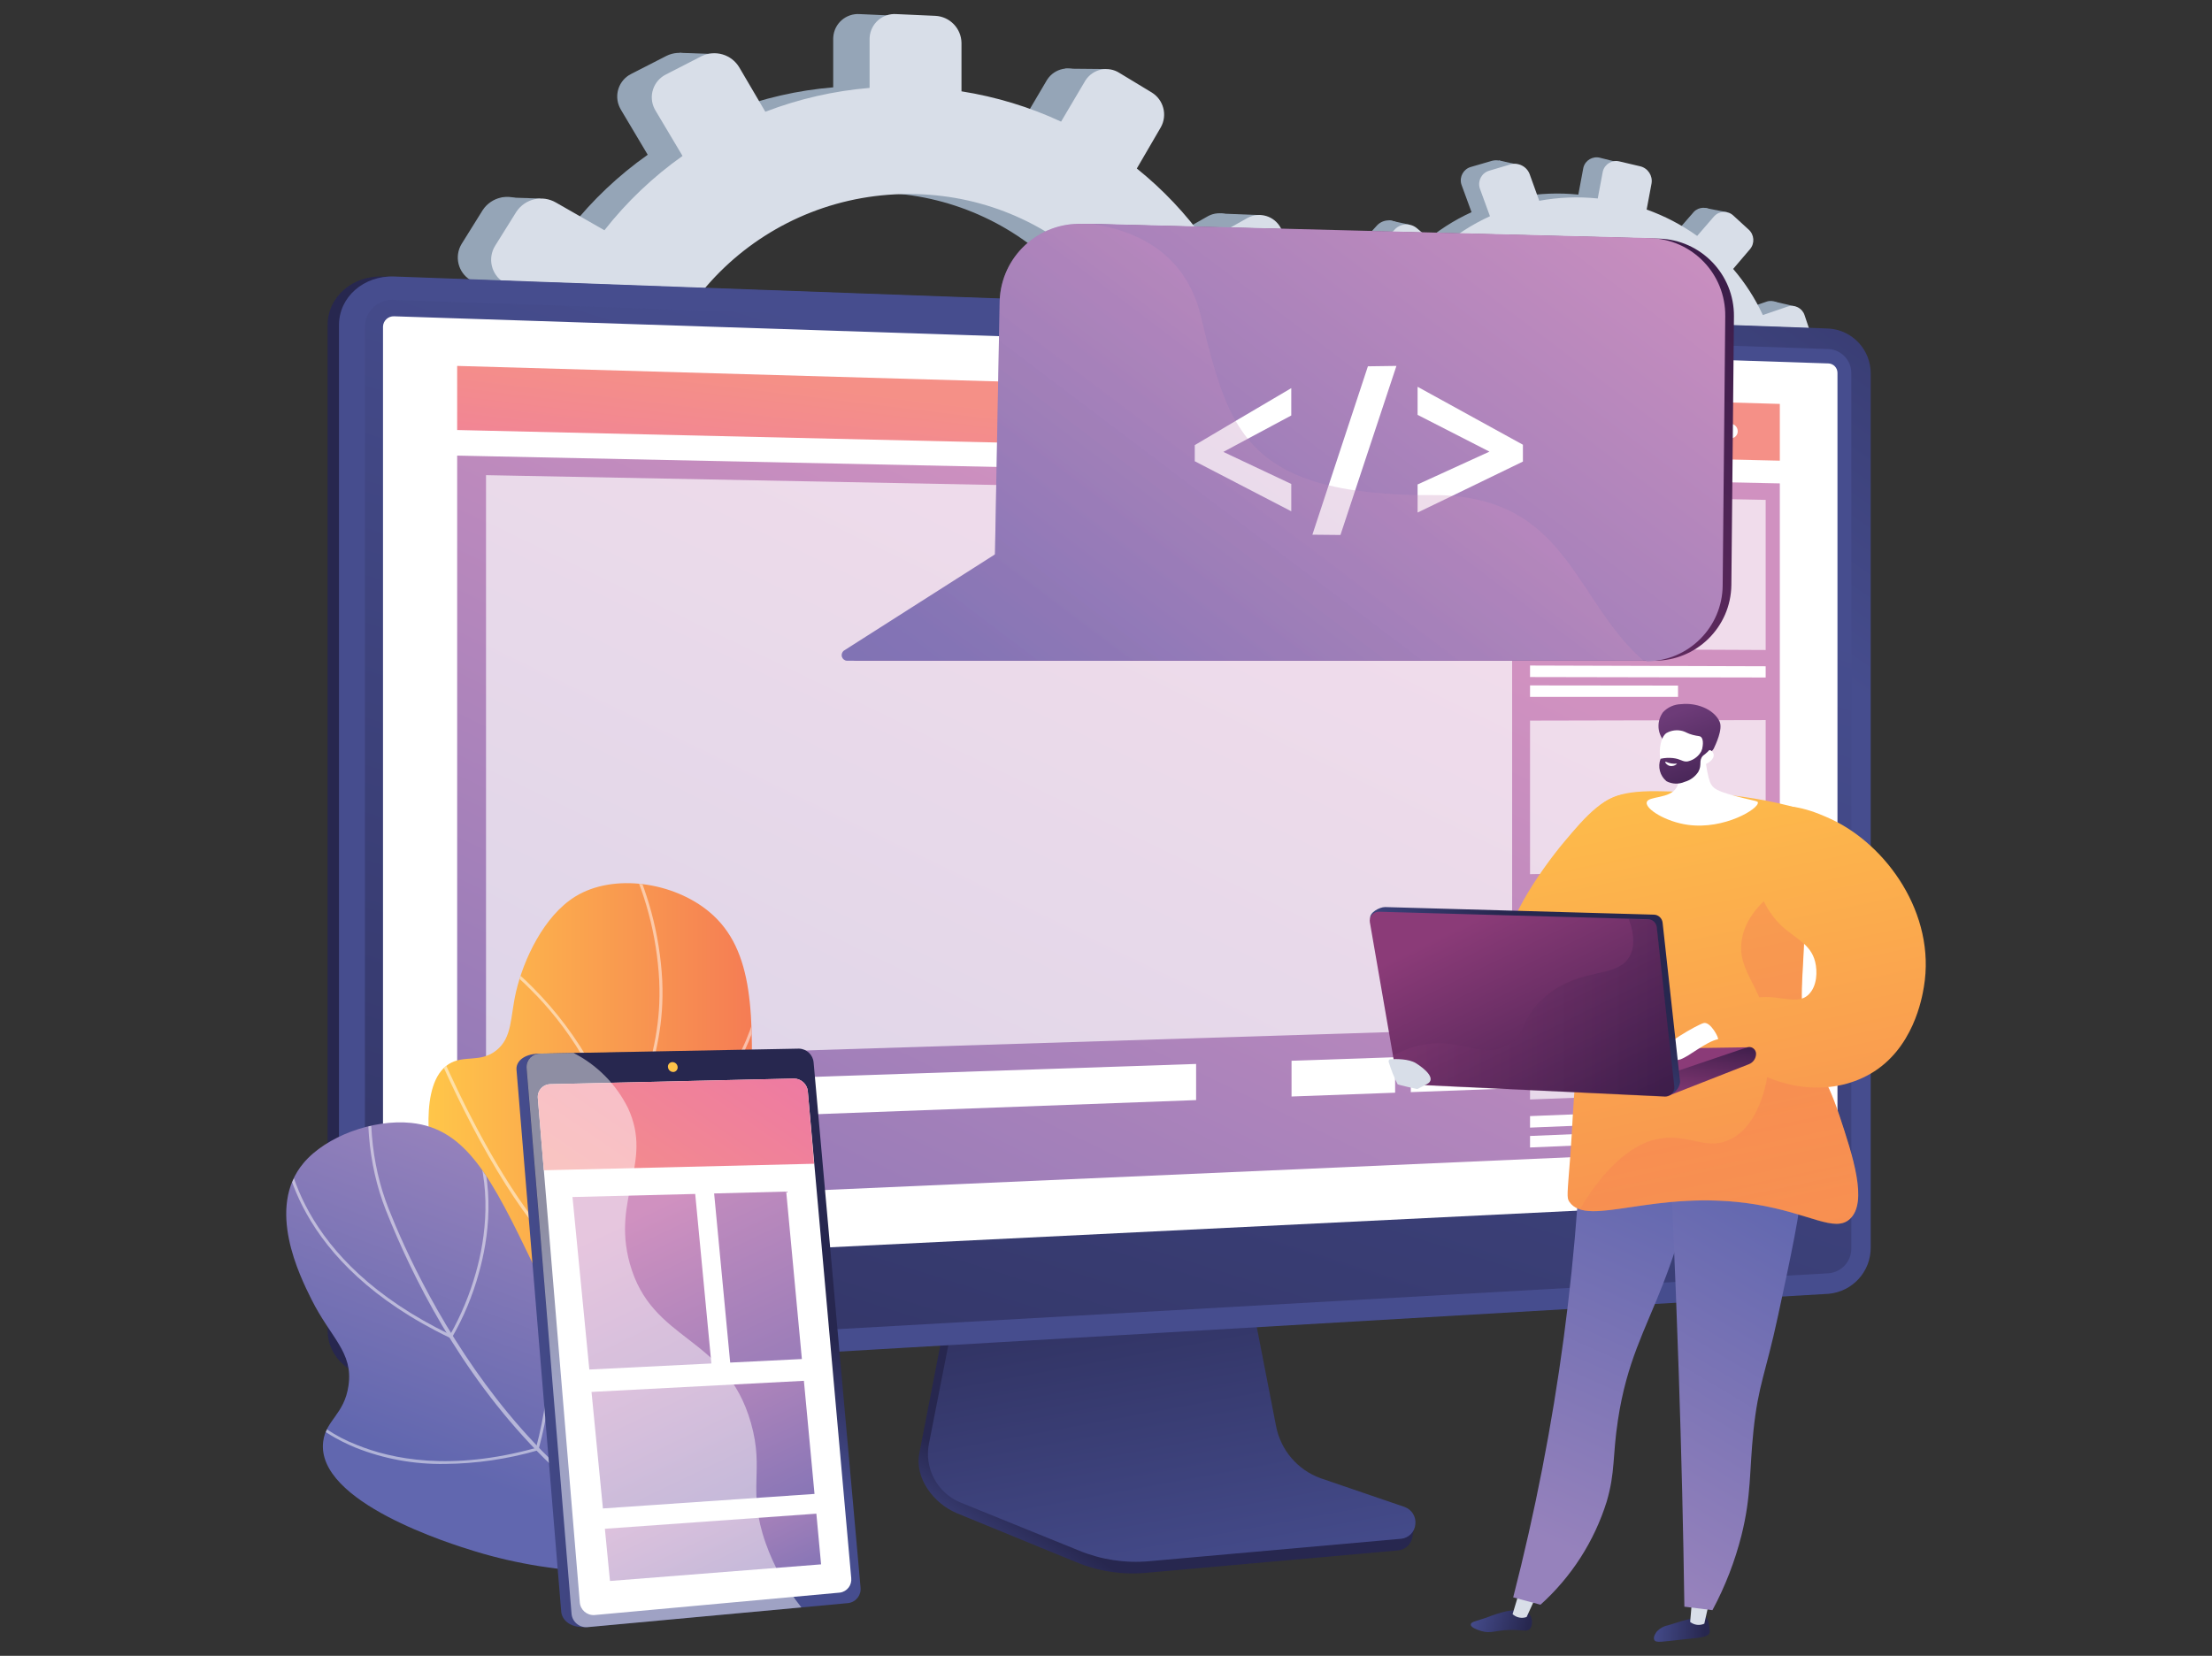 <?xml version="1.0" encoding="utf-8"?>
<!-- Generator: Adobe Illustrator 26.0.1, SVG Export Plug-In . SVG Version: 6.00 Build 0)  -->
<svg version="1.1" id="Layer_1" xmlns="http://www.w3.org/2000/svg" xmlns:xlink="http://www.w3.org/1999/xlink" x="0px" y="0px"
	 viewBox="0 0 394 295" style="enable-background:new 0 0 394 295;" xml:space="preserve">
<rect x="0" y="0" width="394" height="295" fill="#333333" stroke="none"/>
<style type="text/css">
	.st0{fill:#95A5B7;}
	.st1{fill:#D8DEE8;}
	.st2{fill:url(#SVGID_1_);}
	.st3{fill:url(#SVGID_00000013910411854023383180000009696353065796529284_);}
	.st4{fill:url(#SVGID_00000150803257821620783640000009615896042779575711_);}
	.st5{fill:url(#SVGID_00000068677868753046836340000002725000284619566235_);}
	.st6{fill:url(#SVGID_00000053532068577271409880000015911145783864552107_);}
	.st7{fill:#FFFFFF;}
	.st8{fill:url(#SVGID_00000009581728762754793760000013422506371913277847_);}
	.st9{fill:url(#SVGID_00000122694251097076554300000008639252587802022561_);}
	.st10{opacity:0.68;}
	.st11{opacity:0.68;fill:#FFFFFF;enable-background:new    ;}
	.st12{fill:url(#SVGID_00000041274169025669453090000008376944232116881077_);}
	.st13{fill:url(#SVGID_00000049222845408351840690000009408935785629430441_);}
	.st14{fill:url(#SVGID_00000080167223166548745780000003654748809183457934_);}
	.st15{fill:url(#SVGID_00000016759166228357702750000002313566572892401549_);}
	.st16{fill:url(#SVGID_00000007387324121390560290000003732292362391793048_);}
	.st17{fill:url(#SVGID_00000139982946172081466630000013499639870178768553_);}
	.st18{opacity:0.3;}
	.st19{fill:url(#SVGID_00000096033077744480838950000013041878704285215167_);}
	.st20{fill:url(#SVGID_00000013164391309203138860000015581208252073286560_);}
	.st21{fill:url(#SVGID_00000124867953699528509940000012947430155041703087_);}
	.st22{fill:url(#SVGID_00000106117551999020191140000017742949009413261974_);}
	.st23{fill:url(#SVGID_00000128451588979585097700000009436692509706539146_);}
	.st24{fill:url(#SVGID_00000166642245271093782990000016143530321054593156_);}
	.st25{opacity:0.3;fill:url(#SVGID_00000137848062874205076000000016779423562188260994_);enable-background:new    ;}
	.st26{fill:url(#SVGID_00000108301744097652710530000017031273852955756690_);}
	.st27{fill:url(#SVGID_00000026161259644663357960000002087822984941262014_);}
	.st28{fill:url(#SVGID_00000130627387242176752550000002537612790812509058_);}
	.st29{fill:url(#SVGID_00000163780954996717637400000002076102206003395497_);}
	.st30{fill:url(#SVGID_00000087378318953769467740000008653870950885220246_);}
	.st31{fill:url(#SVGID_00000048491102138888763010000009632838987302981311_);}
	.st32{opacity:0.3;fill:url(#SVGID_00000052069921693136760050000007751315090660945329_);enable-background:new    ;}
	.st33{fill:url(#SVGID_00000016791435383171763770000005390494593689344161_);}
	.st34{clip-path:url(#SVGID_00000118367374279477840340000000298343402718741695_);}
	.st35{opacity:0.5;}
	.st36{fill:url(#SVGID_00000173855417144532121870000001061456093102757287_);}
	.st37{clip-path:url(#SVGID_00000072267891769912751420000018437884121078318232_);}
	.st38{fill:url(#SVGID_00000058554952586935391190000000850095564911005103_);}
	.st39{fill:url(#SVGID_00000052817497945873814180000003468722630244165762_);}
	.st40{fill:url(#SVGID_00000008109051541264604140000003469459908595639463_);}
	.st41{fill:url(#SVGID_00000137120255108848314730000003524118794318800256_);}
	.st42{fill:url(#SVGID_00000023992241413066806030000008378755037161617316_);}
	.st43{fill:url(#SVGID_00000101805359122095374180000012656911041214254217_);}
	.st44{fill:url(#SVGID_00000129167449751281503700000007762758715146377895_);}
	.st45{fill:url(#SVGID_00000168798383028858083930000010149287542603565222_);}
	.st46{opacity:0.48;}
</style>
<g>
	<g id="Layer_1_00000023998853357186219960000015266660511365773724_">
		<path class="st0" d="M228.08,72.89h-8.83c-0.6-5.73-1.98-11.35-4.1-16.7l7.47-4.33c2.08-1.24,2.77-3.91,1.56-6L221,40.27
			c-1.12-2.09-3.72-2.89-5.82-1.77c-0.02,0.01-0.03,0.02-0.05,0.03l-7.38,4.19c-3.45-4.83-7.54-9.16-12.17-12.88l4.24-7.28
			c1.21-2.15,0.5-4.87-1.61-6.16l-5.65-3.5c-2.02-1.31-4.72-0.74-6.03,1.28c-0.03,0.04-0.05,0.08-0.08,0.13l-4.25,7.21
			c-5.58-2.6-11.5-4.41-17.59-5.37V7.6c-0.04-2.56-2.06-4.64-4.61-4.78l-6.88-0.31c-2.44-0.16-4.54,1.68-4.7,4.12
			c-0.01,0.09-0.01,0.19-0.01,0.28v8.65c-6.31,0.52-12.51,1.94-18.41,4.21l-4.59-7.82c-1.36-2.32-4.28-3.19-6.69-2l-6.29,3.22
			c-2.23,1.11-3.13,3.82-2.01,6.05c0.06,0.12,0.12,0.24,0.19,0.35l4.76,8c-5.2,3.67-9.85,8.07-13.8,13.07L93,35.8
			c-2.39-1.41-5.46-0.7-7,1.6l-3.78,6.06c-1.34,2.22-0.63,5.1,1.58,6.44c0.1,0.06,0.2,0.12,0.31,0.17L93,55.02
			c-2.5,5.77-4.14,11.89-4.86,18.14H77.46c-2.77-0.08-5.1,2.09-5.21,4.86v7.13c0.12,2.76,2.45,4.9,5.21,4.78l11-0.13
			c0.9,6.11,2.71,12.05,5.35,17.63l-9.71,5.49c-2.32,1.2-3.24,4.05-2.04,6.37c0.05,0.09,0.1,0.18,0.15,0.27l3.78,6
			c1.56,2.29,4.64,2.95,7,1.51l9.78-5.67c3.92,4.63,8.46,8.68,13.5,12.06l-5.66,9.56c-1.3,2.1-0.66,4.85,1.44,6.16
			c0.12,0.08,0.25,0.15,0.38,0.21l6.29,3.13c2.43,1.15,5.33,0.25,6.69-2.07l5.59-9.61c5.62,1.98,11.48,3.19,17.42,3.61v10.71
			c0,2.4,1.94,4.35,4.35,4.35c0.12,0,0.24,0,0.36-0.01l6.88-0.41c2.56-0.18,4.57-2.28,4.64-4.85v-10.58
			c5.75-0.98,11.35-2.72,16.65-5.15l5.19,8.73c1.26,2.03,3.93,2.66,5.96,1.41c0.05-0.03,0.1-0.06,0.15-0.1l5.65-3.58
			c2.1-1.3,2.81-4.01,1.61-6.17l-5-8.58c4.49-3.56,8.5-7.68,11.94-12.26l8.4,4.64c2.11,1.12,4.73,0.32,5.86-1.79
			c0-0.01,0.01-0.02,0.01-0.03l3.14-5.69c1.19-2.07,0.49-4.72-1.56-5.94l-8.13-4.6c2.22-5.24,3.73-10.74,4.48-16.38l9.07-0.11
			c2.38-0.07,4.26-2.03,4.23-4.41v-6.4C232.34,74.88,230.45,72.93,228.08,72.89C228.08,72.89,228.08,72.89,228.08,72.89z
			 M156.58,125.6c-26.14,1-48-19.32-48-45.34s21.87-46.58,48-45.94c25.24,0.61,45.09,20.91,45.09,45.35S181.82,124.66,156.58,125.6z
			"/>
		<polygon class="st0" points="127.34,9.63 121.05,9.41 118.88,15.05 		"/>
		<polygon class="st0" points="189.71,12.23 196.97,12.3 196.97,17.66 		"/>
		<polygon class="st0" points="217.35,38.04 224.59,38.33 222.78,42.38 		"/>
		<polygon class="st0" points="228.71,72.97 236.01,73.55 233.62,77.09 		"/>
		<polygon class="st0" points="216.56,123.07 223.65,124.08 224.51,118.3 		"/>
		<polygon class="st0" points="189.45,149.17 195.81,150.33 196.31,145.63 		"/>
		<polygon class="st0" points="157.63,160.45 151.92,159.44 156.84,152.14 		"/>
		<polygon class="st0" points="126.69,154.31 120.04,152.93 125.17,146.72 		"/>
		<polygon class="st0" points="89.31,35.15 96.25,35.37 93.5,40.43 		"/>
		<polygon class="st0" points="75.5,89.6 81.86,90.54 81.36,85.33 		"/>
		<polygon class="st0" points="89.16,127.7 95.38,128.71 95.89,124.59 		"/>
		<path class="st1" d="M235.21,73.47h-8.9c-0.6-5.77-1.99-11.43-4.13-16.83l7.53-4.36c2.06-1.25,2.75-3.9,1.57-6l-3.16-5.69
			c-1.14-2.12-3.78-2.91-5.89-1.77c-0.01,0.01-0.03,0.01-0.04,0.02l-7.43,4.18c-3.48-4.88-7.6-9.25-12.27-13l4.28-7.35
			c1.21-2.17,0.49-4.9-1.63-6.2l-5.7-3.45c-2.03-1.33-4.75-0.75-6.08,1.28c-0.03,0.04-0.06,0.09-0.08,0.13L189,21.67
			c-5.63-2.62-11.6-4.43-17.74-5.4V7.64c-0.04-2.59-2.09-4.7-4.68-4.82l-6.93-0.31c-2.46-0.17-4.58,1.69-4.75,4.15
			c-0.01,0.1-0.01,0.19-0.01,0.29v8.71c-6.36,0.53-12.61,1.96-18.57,4.25l-4.63-7.89c-1.38-2.33-4.32-3.2-6.75-2l-6.33,3.25
			c-2.25,1.13-3.16,3.86-2.03,6.11c0.06,0.12,0.12,0.23,0.19,0.34l4.8,8.06c-5.25,3.72-9.94,8.18-13.91,13.24L99,36.07
			c-2.4-1.38-5.45-0.67-7,1.62l-3.81,6.1c-1.37,2.22-0.69,5.14,1.53,6.51c0.09,0.06,0.18,0.11,0.28,0.16l9,5
			c-2.53,5.82-4.18,11.98-4.9,18.29H83.34c-2.8-0.09-5.15,2.1-5.25,4.9v7.17c0.09,2.76,2.4,4.92,5.16,4.83c0.03,0,0.06,0,0.09,0
			l11.05-0.14c0.91,6.16,2.73,12.15,5.39,17.78L90,113.82c-2.34,1.21-3.26,4.08-2.05,6.43c0.05,0.09,0.1,0.18,0.15,0.27l3.81,6
			c1.57,2.27,4.63,2.93,7,1.51l9.86-5.72c3.95,4.67,8.53,8.77,13.61,12.17l-5.69,9.64c-1.32,2.11-0.67,4.9,1.45,6.21
			c0.13,0.08,0.26,0.15,0.39,0.22l6.33,3.16c2.45,1.15,5.38,0.24,6.75-2.1l5.64-9.68c5.66,1.99,11.57,3.22,17.56,3.64v10.79
			c0,2.42,1.96,4.39,4.38,4.4c0.13,0,0.25-0.01,0.38-0.02l6.93-0.42c2.59-0.17,4.62-2.29,4.68-4.88v-10.63
			c5.8-0.99,11.44-2.74,16.79-5.19l5.23,8.8c1.26,2.05,3.95,2.69,6,1.42c0.05-0.03,0.11-0.07,0.16-0.1l5.7-3.61
			c2.12-1.31,2.83-4.04,1.63-6.22l-5.08-8.65c4.52-3.59,8.55-7.74,12-12.36l8.47,4.68c2.14,1.13,4.8,0.31,5.93-1.83l3.16-5.74
			c1.21-2.09,0.51-4.77-1.57-6l-8.2-4.64c2.26-5.27,3.79-10.83,4.56-16.51l9.14-0.11c2.4-0.07,4.3-2.05,4.27-4.45v-6.44
			C239.41,75.51,237.56,73.56,235.21,73.47z M163.12,126.6c-26.35,1-48.4-19.47-48.4-45.7s22.05-47,48.4-46.32
			c25.45,0.62,45.46,21.08,45.46,45.72S188.57,125.66,163.12,126.6L163.12,126.6z"/>
		<path class="st0" d="M318.15,73.53l-4.75-0.89c0.26-3.14,0.08-6.3-0.52-9.39l4.45-1.57c1.23-0.46,1.87-1.82,1.44-3.06l-1.11-3.35
			c-0.4-1.25-1.73-1.94-2.98-1.54c-0.01,0-0.01,0-0.02,0.01l-4.39,1.51c-1.37-2.95-3.15-5.69-5.27-8.15l3-3.49
			c0.86-1.04,0.75-2.57-0.25-3.48l-2.68-2.45c-0.95-0.91-2.46-0.88-3.37,0.07c-0.02,0.02-0.04,0.05-0.06,0.07l-3,3.45
			c-2.74-1.96-5.74-3.53-8.92-4.66l0.87-4.6c0.21-1.37-0.66-2.67-2-3l-3.59-0.9c-1.29-0.34-2.62,0.43-2.96,1.72
			c-0.02,0.06-0.03,0.13-0.04,0.19l-0.87,4.65c-3.45-0.35-6.93-0.22-10.34,0.4l-1.67-4.67c-0.51-1.38-1.99-2.13-3.4-1.74L262,29.74
			c-1.31,0.36-2.08,1.73-1.72,3.04c0.02,0.08,0.05,0.16,0.08,0.24l1.75,4.78c-3.17,1.45-6.11,3.35-8.74,5.64l-4.14-3.48
			c-1.14-0.99-2.85-0.92-3.91,0.15l-2.65,2.91c-0.94,1.05-0.85,2.67,0.2,3.61c0.05,0.04,0.1,0.09,0.15,0.13l4.29,3.55
			c-1.93,2.85-3.43,5.98-4.45,9.27l-5.74-1.07c-1.48-0.32-2.95,0.61-3.29,2.09l-0.72,3.83c-0.22,1.49,0.8,2.87,2.28,3.09
			c0.01,0,0.02,0,0.04,0.01l5.9,1c-0.12,3.37,0.25,6.74,1.1,10l-5.76,2c-1.37,0.42-2.14,1.87-1.72,3.24
			c0.01,0.04,0.03,0.09,0.05,0.13l1.43,3.6c0.6,1.37,2.17,2.03,3.57,1.52l5.83-2.06c1.63,2.88,3.65,5.52,6,7.85l-4,4.57
			c-0.91,1-0.84,2.55,0.16,3.46c0.06,0.05,0.12,0.1,0.18,0.15l3.06,2.32c1.19,0.86,2.85,0.67,3.81-0.44l4-4.6
			c2.82,1.63,5.85,2.88,9,3.7l-1.04,5.76c-0.24,1.29,0.61,2.54,1.9,2.78c0.07,0.01,0.14,0.02,0.2,0.03l3.74,0.47
			c1.41,0.19,2.72-0.75,3-2.14l1.07-5.69c3.19,0.05,6.38-0.32,9.48-1.09l1.91,5.22c0.47,1.22,1.83,1.83,3.05,1.36
			c0.03-0.01,0.07-0.03,0.1-0.04l3.4-1.35c1.26-0.49,1.92-1.88,1.49-3.16l-1.86-5.1c2.77-1.46,5.35-3.27,7.66-5.39l4,3.35
			c1.03,0.81,2.53,0.64,3.35-0.39l2.26-2.74c0.85-1,0.74-2.49-0.24-3.36l-3.91-3.29c1.73-2.59,3.11-5.4,4.09-8.35l4.89,0.85
			c1.28,0.2,2.49-0.66,2.72-1.94l0.64-3.45c0.28-1.26-0.52-2.5-1.77-2.78C318.16,73.53,318.15,73.53,318.15,73.53z M274.37,94.65
			c-13.68-1.86-23.26-14.46-21.4-28.14c0.05-0.36,0.11-0.73,0.17-1.09c2.62-14,16.46-22.84,30.45-19.86
			c13.32,2.71,22.05,15.55,19.67,28.94C300.59,87.88,287.84,96.77,274.37,94.65z"/>
		<polygon class="st0" points="270.36,29.33 267,28.58 265.26,31.39 		"/>
		<polygon class="st0" points="303.64,37.03 307.54,37.8 306.99,40.67 		"/>
		<polygon class="st0" points="315.9,53.7 319.76,54.59 318.38,56.58 		"/>
		<polygon class="st0" points="318.48,73.63 322.35,74.67 320.71,76.34 		"/>
		<polygon class="st0" points="306.89,99.35 310.6,100.61 311.65,97.58 		"/>
		<polygon class="st0" points="289.67,110.65 292.98,111.91 293.72,109.43 		"/>
		<polygon class="st0" points="271.42,113.5 268.46,112.38 271.84,108.95 		"/>
		<polygon class="st0" points="255.4,107.07 251.96,105.66 255.35,102.83 		"/>
		<polygon class="st0" points="247.33,39.22 251.04,40.03 249.05,42.48 		"/>
		<polygon class="st0" points="234.41,67.1 237.73,68.25 237.99,65.4 		"/>
		<polygon class="st0" points="237.91,88.97 241.15,90.14 241.84,87.98 		"/>
		<path class="st1" d="M321.93,74.55l-4.79-0.89c0.26-3.17,0.08-6.35-0.53-9.47l4.49-1.58c1.24-0.46,1.89-1.83,1.46-3.08l-1.13-3.38
			c-0.4-1.25-1.74-1.94-2.99-1.54c0,0-0.01,0-0.01,0L314,56.13c-1.38-2.97-3.16-5.74-5.29-8.22l3-3.52c0.88-1.04,0.77-2.59-0.25-3.5
			l-2.7-2.47c-0.96-0.92-2.48-0.89-3.39,0.07c-0.02,0.02-0.04,0.05-0.07,0.07l-3,3.47c-2.77-1.98-5.8-3.56-9-4.7l0.87-4.63
			c0.24-1.39-0.63-2.73-2-3.07l-3.7-0.87c-1.31-0.33-2.63,0.46-2.97,1.76c-0.01,0.05-0.02,0.1-0.03,0.15l-0.88,4.69
			c-3.48-0.36-6.98-0.22-10.42,0.41l-1.71-4.75c-0.53-1.39-2.03-2.14-3.46-1.72l-3.74,1.11c-1.32,0.38-2.08,1.76-1.7,3.08
			c0.02,0.07,0.04,0.14,0.07,0.21l1.76,4.82c-3.19,1.46-6.16,3.37-8.81,5.68l-4.17-3.51c-1.15-1-2.88-0.93-3.95,0.16l-2.66,2.9
			c-0.95,1.06-0.86,2.69,0.2,3.64c0.05,0.04,0.1,0.09,0.15,0.13l4.32,3.58c-1.95,2.87-3.45,6.02-4.47,9.34l-5.79-1.08
			c-1.5-0.33-2.98,0.61-3.32,2.11l-0.73,3.86c-0.23,1.5,0.8,2.89,2.29,3.12c0.02,0,0.03,0,0.05,0.01l6,1
			c-0.14,3.41,0.23,6.81,1.1,10.11l-5.8,2c-1.38,0.41-2.17,1.87-1.75,3.25c0.02,0.05,0.03,0.11,0.05,0.16l1.44,3.64
			c0.61,1.39,2.21,2.06,3.63,1.52l5.83-2.05c1.66,2.92,3.72,5.58,6.12,7.93l-4,4.61c-0.92,1.01-0.85,2.57,0.16,3.49
			c0.06,0.05,0.12,0.1,0.18,0.15l3.09,2.34c1.2,0.87,2.87,0.68,3.84-0.44l4-4.64c2.85,1.64,5.9,2.89,9.08,3.73l-1.09,5.8
			c-0.25,1.3,0.6,2.55,1.9,2.8c0.07,0.01,0.14,0.02,0.21,0.03l3.77,0.48c1.41,0.17,2.71-0.76,3-2.15l1.08-5.75
			c3.22,0.06,6.43-0.31,9.55-1.09l1.93,5.26c0.48,1.23,1.86,1.84,3.09,1.37c0.03-0.01,0.06-0.02,0.09-0.04l3.43-1.36
			c1.27-0.49,1.93-1.9,1.5-3.19l-1.86-5.16c2.8-1.47,5.39-3.3,7.72-5.43l4.09,3.37c1.04,0.82,2.55,0.65,3.37-0.39l2.27-2.79
			c0.85-1.01,0.74-2.51-0.24-3.39l-3.94-3.31c1.74-2.61,3.13-5.45,4.11-8.43l4.93,0.87c1.31,0.2,2.54-0.69,2.75-2l0.65-3.48
			C324,76.02,323.18,74.81,321.93,74.55z M277.79,95.85c-13.8-1.88-23.46-14.6-21.58-28.4c0.05-0.36,0.11-0.72,0.17-1.07
			c2.64-14.1,16.6-23,30.7-20c13.43,2.73,22.24,15.68,19.84,29.18C304.21,89.03,291.37,97.98,277.79,95.85L277.79,95.85z"/>
		
			<linearGradient id="SVGID_1_" gradientUnits="userSpaceOnUse" x1="136.919" y1="141.305" x2="182.229" y2="146.035" gradientTransform="matrix(1 0 0 -1 -50.06 292.52)">
			<stop  offset="0" style="stop-color:#27274F"/>
			<stop  offset="1" style="stop-color:#464D8E"/>
		</linearGradient>
		<path class="st2" d="M68.19,245.42c-5.41,0.32-9.84-3.46-9.84-8.43V57.91c0-5,4.43-8.85,9.84-8.65l255.5,9.27
			c4.26,0.27,7.56,3.83,7.5,8.1v155.6c0.03,4.29-3.23,7.89-7.5,8.27L68.19,245.42z"/>
		
			<linearGradient id="SVGID_00000163754648979569076450000001870335662445874574_" gradientUnits="userSpaceOnUse" x1="233.531" y1="2.854" x2="243.131" y2="16.604" gradientTransform="matrix(1 0 0 -1 -50.06 292.52)">
			<stop  offset="0" style="stop-color:#464D8E"/>
			<stop  offset="1" style="stop-color:#27274F"/>
		</linearGradient>
		<path style="fill:url(#SVGID_00000163754648979569076450000001870335662445874574_);" d="M234.77,265.25
			c-4.17-1.53-7.22-5.16-8-9.53l-5.94-30.87l-50.83,1.9l-6.25,32.15c-0.88,4.51,2.63,9,6.67,10.68l21.27,8.73
			c3.93,1.63,8.2,2.28,12.44,1.9l44.95-4c1.35-0.16,2.41-1.24,2.53-2.59c0.15-1.39,1.07-2.95-0.18-3.39L234.77,265.25z"/>
		
			<linearGradient id="SVGID_00000133528754984589085940000017817903120138084769_" gradientUnits="userSpaceOnUse" x1="262.576" y1="6.4" x2="247.886" y2="86.16" gradientTransform="matrix(1 0 0 -1 -50.06 292.52)">
			<stop  offset="0" style="stop-color:#464D8E"/>
			<stop  offset="1" style="stop-color:#27274F"/>
		</linearGradient>
		<path style="fill:url(#SVGID_00000133528754984589085940000017817903120138084769_);" d="M235.27,263.37
			c-4.16-1.48-7.2-5.07-8-9.41l-5.93-30.48l-49.61,1.88l-6.25,31.75c-0.91,4.38,1.4,8.79,5.52,10.54l21.25,8.62
			c3.93,1.61,8.19,2.25,12.42,1.87l44.91-4c1.34-0.14,2.4-1.21,2.52-2.56c0.17-1.35-0.62-2.63-1.89-3.1L235.27,263.37z"/>
		
			<linearGradient id="SVGID_00000121270481204017532990000002997932896543202970_" gradientUnits="userSpaceOnUse" x1="298.814" y1="226.565" x2="372.344" y2="331.505" gradientTransform="matrix(1 0 0 -1 -50.06 292.52)">
			<stop  offset="0" style="stop-color:#464D8E"/>
			<stop  offset="1" style="stop-color:#27274F"/>
		</linearGradient>
		<path style="fill:url(#SVGID_00000121270481204017532990000002997932896543202970_);" d="M70.22,245.42
			c-5.42,0.32-9.84-3.46-9.84-8.43V57.91c0-5,4.42-8.85,9.84-8.65l255.5,9.27c4.26,0.27,7.55,3.83,7.49,8.1v155.6
			c0.04,4.29-3.22,7.88-7.49,8.27L70.22,245.42z"/>
		
			<linearGradient id="SVGID_00000145749805974741359370000011289357923605920908_" gradientUnits="userSpaceOnUse" x1="266.921" y1="214.095" x2="174.951" y2="-78.005" gradientTransform="matrix(1 0 0 -1 -50.06 292.52)">
			<stop  offset="0" style="stop-color:#464D8E"/>
			<stop  offset="1" style="stop-color:#27274F"/>
		</linearGradient>
		<path style="fill:url(#SVGID_00000145749805974741359370000011289357923605920908_);" d="M325.72,62.19l-255.5-8.76
			c-2.66-0.21-5,1.77-5.21,4.44c0,0.05-0.01,0.1-0.01,0.15v178.72c0.1,2.6,2.29,4.64,4.9,4.54c0.12,0,0.24-0.01,0.35-0.03
			l255.5-14.41c2.28-0.21,4.02-2.13,4-4.42V66.52C329.79,64.23,328.01,62.32,325.72,62.19z"/>
		<path class="st7" d="M70.22,226.02c-1.02,0.08-1.92-0.69-2-1.71c0-0.02,0-0.04,0-0.06V58.16c0.05-1.05,0.94-1.86,1.99-1.81
			c0,0,0.01,0,0.01,0l255.5,8.4c0.89,0.06,1.58,0.8,1.57,1.69v145.33c0.01,0.9-0.68,1.65-1.57,1.72L70.22,226.02z"/>
		
			<linearGradient id="SVGID_00000023267537513039374550000003904188594332598443_" gradientUnits="userSpaceOnUse" x1="221.809" y1="198.719" x2="135.589" y2="20.929" gradientTransform="matrix(1 0 0 -1 0 295)">
			<stop  offset="0" style="stop-color:#D091C0"/>
			<stop  offset="1" style="stop-color:#8173B5"/>
		</linearGradient>
		<polygon style="fill:url(#SVGID_00000023267537513039374550000003904188594332598443_);" points="317.02,204.53 81.43,214.88 
			81.43,81.17 317.02,86.12 		"/>
		
			<linearGradient id="SVGID_00000117663335126232742160000006282927451454813094_" gradientUnits="userSpaceOnUse" x1="199.041" y1="219.848" x2="193.951" y2="177.738" gradientTransform="matrix(1 0 0 -1 0 295)">
			<stop  offset="0" style="stop-color:#F59087"/>
			<stop  offset="1" style="stop-color:#EB73AC"/>
		</linearGradient>
		<polygon style="fill:url(#SVGID_00000117663335126232742160000006282927451454813094_);" points="317.02,82.07 81.43,76.61 
			81.43,65.19 317.02,71.96 		"/>
		<path class="st7" d="M299.12,76.56c0.01,0.69-0.54,1.26-1.23,1.27c-0.01,0-0.03,0-0.04,0c-0.71-0.03-1.28-0.62-1.27-1.34
			c-0.01-0.7,0.54-1.27,1.24-1.28c0.01,0,0.02,0,0.03,0C298.57,75.25,299.13,75.84,299.12,76.56z"/>
		<path class="st7" d="M304.34,76.69c0.01,0.69-0.54,1.26-1.23,1.27c-0.01,0-0.03,0-0.04,0c-0.71-0.03-1.27-0.62-1.26-1.33
			c-0.02-0.69,0.53-1.26,1.22-1.28c0.01,0,0.03,0,0.04,0C303.78,75.38,304.35,75.98,304.34,76.69z"/>
		<path class="st7" d="M309.52,76.83c0.02,0.68-0.52,1.24-1.2,1.26c-0.02,0-0.03,0-0.05,0c-0.72-0.02-1.28-0.61-1.27-1.33
			c-0.02-0.68,0.52-1.25,1.21-1.27c0.02,0,0.03,0,0.05,0C308.97,75.52,309.53,76.12,309.52,76.83z"/>
		<g class="st10">
			<polygon class="st7" points="269.34,183.19 86.57,188.93 86.57,84.65 269.34,88.18 			"/>
		</g>
		<polygon class="st11" points="314.5,115.8 272.53,115.61 272.53,88.25 314.5,89.06 		"/>
		<polygon class="st7" points="314.5,120.7 272.53,120.62 272.53,118.57 314.5,118.7 		"/>
		<polygon class="st7" points="298.89,124.16 272.53,124.16 272.53,122.11 298.89,122.14 		"/>
		<polygon class="st11" points="314.5,155.04 272.53,155.74 272.53,128.38 314.5,128.29 		"/>
		<polygon class="st7" points="314.5,159.94 272.53,160.75 272.53,158.71 314.5,157.94 		"/>
		<polygon class="st7" points="298.89,163.73 272.53,164.29 272.53,162.25 298.89,161.71 		"/>
		<polygon class="st11" points="314.5,194.28 272.53,195.88 272.53,168.52 314.5,167.53 		"/>
		<polygon class="st7" points="314.5,199.17 272.53,200.89 272.53,198.84 314.5,197.17 		"/>
		<polygon class="st7" points="298.89,203.3 272.53,204.43 272.53,202.38 298.89,201.28 		"/>
		<polygon class="st7" points="213.05,195.99 86.57,200.68 86.57,193.82 213.05,189.55 		"/>
		<polygon class="st7" points="269.34,193.9 251.29,194.57 251.29,188.26 269.34,187.65 		"/>
		<polygon class="st7" points="248.5,194.67 230.05,195.35 230.05,188.98 248.5,188.35 		"/>
		<polygon class="st7" points="144.43,206.58 86.57,208.97 86.57,205.54 144.43,203.25 		"/>
		
			<linearGradient id="SVGID_00000098899706182591012250000005622306162474124711_" gradientUnits="userSpaceOnUse" x1="115.41" y1="168.328" x2="82.38" y2="9.938" gradientTransform="matrix(-1 0 0 -1 392.08 292.52)">
			<stop  offset="0" style="stop-color:#FFC649"/>
			<stop  offset="1" style="stop-color:#F36F56"/>
		</linearGradient>
		<path style="fill:url(#SVGID_00000098899706182591012250000005622306162474124711_);" d="M269.29,169.6
			c-2.87-3.07,5.09-14.6,9.35-19.65c3.72-4.42,7.54-9,12.24-8.38c4.12,0.51,8.13,4.85,8.37,9
			C299.9,161.8,273.38,173.96,269.29,169.6z"/>
		
			<linearGradient id="SVGID_00000132053221068537024970000016376475734934150531_" gradientUnits="userSpaceOnUse" x1="-1147.249" y1="-15.967" x2="-1137.355" y2="-15.967" gradientTransform="matrix(1 0.03 0.03 -1 1441.53 308.48)">
			<stop  offset="0" style="stop-color:#464D8E"/>
			<stop  offset="1" style="stop-color:#27274F"/>
		</linearGradient>
		<path style="fill:url(#SVGID_00000132053221068537024970000016376475734934150531_);" d="M303.8,288.02
			c0.54,0.44,0.64,1.54,0.71,2.26c0.03,0.2,0.03,0.39,0,0.59c-0.26,0.83-1.87,0.92-4.38,1.17c-4,0.41-5.15,0.72-5.46,0.13
			s0.41-1.46,0.49-1.56c0.54-0.56,1.24-0.93,2-1.07c1.88-0.61,3.14-0.95,3.53-1.05C303.05,287.89,303.45,287.77,303.8,288.02z"/>
		<path class="st1" d="M301.44,284.43l-0.39,4.53c0.72,0.57,1.69,0.69,2.52,0.31l1-4.45L301.44,284.43z"/>
		
			<linearGradient id="SVGID_00000095327026769168753700000008655351263068626578_" gradientUnits="userSpaceOnUse" x1="-653.603" y1="-118.474" x2="-643.1" y2="-118.474" gradientTransform="matrix(0.96 0.27 0.27 -0.96 921.47 349.92)">
			<stop  offset="0" style="stop-color:#464D8E"/>
			<stop  offset="1" style="stop-color:#27274F"/>
		</linearGradient>
		<path style="fill:url(#SVGID_00000095327026769168753700000008655351263068626578_);" d="M272.31,287.48
			c0.67,0.74,0.77,1.83,0.24,2.68c-0.56,0.64-1.39,0.16-3.76,0.23c-2.53,0.08-3.19,0.68-4.91,0.2c-0.69-0.19-1.92-0.65-1.9-1.15
			s0.64-0.53,2.73-1.23c1.16-0.47,2.36-0.85,3.58-1.15C269.87,286.8,271.46,286.53,272.31,287.48z"/>
		<path class="st1" d="M270.69,283.35l-1.27,4.22c0.67,0.62,1.64,0.82,2.5,0.51l1.88-4.1L270.69,283.35z"/>
		
			<linearGradient id="SVGID_00000128467924778771924530000001631421703464043184_" gradientUnits="userSpaceOnUse" x1="126.059" y1="22.259" x2="98.029" y2="85.459" gradientTransform="matrix(-1 0 0 -1 392.08 292.52)">
			<stop  offset="0" style="stop-color:#9682BC"/>
			<stop  offset="1" style="stop-color:#6167AF"/>
		</linearGradient>
		<path style="fill:url(#SVGID_00000128467924778771924530000001631421703464043184_);" d="M282,190.84
			c-0.2,15.89-1.36,31.75-3.47,47.5c-2.08,15.58-5.09,31.02-9,46.24l4.86,1.31c5.52-4.96,9.59-11.31,11.8-18.39
			c1.55-5.3,1-8,2-14.53c1.57-10.36,4.74-15.79,8-24.15c4.15-10.7,6.94-21.87,8.31-33.26L282,190.84z"/>
		
			<linearGradient id="SVGID_00000023261955601224022890000017196005372238924714_" gradientUnits="userSpaceOnUse" x1="-213.644" y1="-65.22" x2="-241.684" y2="-2.02" gradientTransform="matrix(-0.99 -0.12 0.12 -0.99 76.87 181.9)">
			<stop  offset="0" style="stop-color:#9682BC"/>
			<stop  offset="1" style="stop-color:#6167AF"/>
		</linearGradient>
		<path style="fill:url(#SVGID_00000023261955601224022890000017196005372238924714_);" d="M296.6,189.48
			c0.99,18.06,1.79,36.45,2.42,55.16c0.47,14.05,0.81,27.92,1,41.6l5,0.62c2.27-4.23,4.01-8.72,5.18-13.37
			c1.77-7.09,1.36-11.29,2.13-18.64c0.87-8.23,2.13-10,4.37-20.42c4.54-21.09,6.81-31.63,1.75-38.19
			C316.8,194.11,311.65,188.77,296.6,189.48z"/>
		
			<linearGradient id="SVGID_00000001666014166671438990000006605141237567907489_" gradientUnits="userSpaceOnUse" x1="103.971" y1="170.718" x2="70.941" y2="12.328" gradientTransform="matrix(-1 0 0 -1 392.08 292.52)">
			<stop  offset="0" style="stop-color:#FFC649"/>
			<stop  offset="1" style="stop-color:#F36F56"/>
		</linearGradient>
		<path style="fill:url(#SVGID_00000001666014166671438990000006605141237567907489_);" d="M320.72,144.1
			c-5.39-1.51-10.92-2.44-16.51-2.76c-9.93-0.56-14.89-0.84-18.4,1.53c-8.12,5.45-1.84,18.05-5.16,49.27
			c-0.47,4.46-0.58,8.95-0.92,13.42c-0.57,7.4-0.7,7.81-0.19,8.56c3.23,4.7,15.28-2.39,32.95,0.41c9.88,1.57,14.36,5.18,17.07,2.58
			c3.15-3,0.45-11.22-1.89-18.26c-2.67-8.09-4.32-8.19-5.84-14.28c-1.59-6.36-0.63-9.63-0.38-19.67
			C321.61,157.96,321.36,151.01,320.72,144.1z"/>
		<g class="st18">
			
				<linearGradient id="SVGID_00000024682399420371575010000006315707651113860254_" gradientUnits="userSpaceOnUse" x1="75.574" y1="35.255" x2="88.114" y2="94.805" gradientTransform="matrix(-1 0 0 -1 392.08 292.52)">
				<stop  offset="0" style="stop-color:#FFC649"/>
				<stop  offset="1" style="stop-color:#F36F56"/>
			</linearGradient>
			<path style="fill:url(#SVGID_00000024682399420371575010000006315707651113860254_);" d="M296.7,202.72
				c4.62-0.36,7.61,2.25,11.6,0.21c5.46-2.79,7.22-11.46,6.87-17.6c-0.53-9.34-5.86-11.8-4.94-17.83c0.5-3.26,2.83-7.59,11.19-12
				c0.11,3.73,0.09,6.9,0,9.42c-0.25,10-1.21,13.31,0.38,19.67c1.52,6.09,3.17,6.19,5.84,14.28c2.34,7,5,15.22,1.89,18.26
				c-2.71,2.6-7.19-1-17.07-2.58c-15.22-2.42-26.27,2.51-31.1,0.91C287.23,205.79,292.52,203.02,296.7,202.72z"/>
		</g>
		
			<linearGradient id="SVGID_00000112599582759984065670000014256976209139288719_" gradientUnits="userSpaceOnUse" x1="81.34" y1="175.439" x2="48.31" y2="17.049" gradientTransform="matrix(-1 0 0 -1 392.08 292.52)">
			<stop  offset="0" style="stop-color:#FFC649"/>
			<stop  offset="1" style="stop-color:#F36F56"/>
		</linearGradient>
		<path style="fill:url(#SVGID_00000112599582759984065670000014256976209139288719_);" d="M314.42,144.74
			c3.3-2.71,9.93,0.36,11.7,1.18c9.88,4.57,18.76,16.89,16.56,29.91c-0.33,1.95-1.86,11.08-9.59,15.51c-7,4-16.4,3-23.95-2.69
			l-3.09-2.75l-3.05-3.29c2.39-1.99,5.15-3.51,8.11-4.47c5-1.62,8.68,1.29,11-0.92c1.6-1.53,1.61-4.22,1.21-5.85
			c-0.8-3.29-3.7-4.22-6.12-6.55C311.52,159.33,310.48,148.02,314.42,144.74z"/>
		
			<linearGradient id="SVGID_00000118398196472256796270000017591815151270052258_" gradientUnits="userSpaceOnUse" x1="109.504" y1="87.006" x2="104.154" y2="102.156" gradientTransform="matrix(-1 0 0 -1 392.08 292.52)">
			<stop  offset="0" style="stop-color:#321944"/>
			<stop  offset="1" style="stop-color:#8B3B78"/>
		</linearGradient>
		<polygon style="fill:url(#SVGID_00000118398196472256796270000017591815151270052258_);" points="267.05,187.24 311.24,186.58 
			299.49,192.25 266.93,190.12 		"/>
		
			<linearGradient id="SVGID_00000104696585412969152700000001782949458327816587_" gradientUnits="userSpaceOnUse" x1="86.158" y1="108.96" x2="88.118" y2="95.41" gradientTransform="matrix(-1 0 0 -1 392.08 292.52)">
			<stop  offset="0" style="stop-color:#321944"/>
			<stop  offset="1" style="stop-color:#8B3B78"/>
		</linearGradient>
		<path style="fill:url(#SVGID_00000104696585412969152700000001782949458327816587_);" d="M312.79,187.75L312.79,187.75
			c-0.01,0.82-0.52,1.56-1.29,1.85l-14.12,5.54l-0.07-3.84l13.92-4.72c0.65-0.19,1.32,0.18,1.51,0.83
			C312.77,187.52,312.79,187.64,312.79,187.75z"/>
		<path class="st7" d="M306,185.14c0.27-0.06-1.32-3.23-2.57-2.87s-7.37,3.91-7.92,5.37l-0.56,1.46c1.45,0.12,2.91,0,4.32-0.35
			C300.92,188.2,303.78,185.63,306,185.14z"/>
		
			<linearGradient id="SVGID_00000158009198199399033290000006121040139024216451_" gradientUnits="userSpaceOnUse" x1="124.995" y1="107.772" x2="114.575" y2="122.572" gradientTransform="matrix(-1 0 0 -1 392.08 292.52)">
			<stop  offset="0" style="stop-color:#464D8E"/>
			<stop  offset="1" style="stop-color:#27274F"/>
		</linearGradient>
		<path style="fill:url(#SVGID_00000158009198199399033290000006121040139024216451_);" d="M296.14,164.37l3.12,28.37
			c-0.13,1.21-1.05,2.19-2.25,2.39l-45.7-2.81c-0.75-0.04-1.37-0.59-1.5-1.33l-5.74-27.39c-0.17-1,1.63-2,2.64-2l47.88,1.35
			C295.39,162.97,296.05,163.58,296.14,164.37z"/>
		
			<linearGradient id="SVGID_00000087395072248351683740000017014929237288891315_" gradientUnits="userSpaceOnUse" x1="105" y1="83.279" x2="127.81" y2="129.609" gradientTransform="matrix(-1 0 0 -1 392.08 292.52)">
			<stop  offset="0" style="stop-color:#321944"/>
			<stop  offset="1" style="stop-color:#8B3B78"/>
		</linearGradient>
		<path style="fill:url(#SVGID_00000087395072248351683740000017014929237288891315_);" d="M295.1,165.2l3.11,28.36
			c0.09,0.88-0.55,1.68-1.43,1.77c-0.08,0.01-0.16,0.01-0.24,0.01l-46.27-2.19c-0.75-0.04-1.37-0.59-1.5-1.33L244,164.3
			c-0.15-0.87,0.44-1.7,1.31-1.85c0.1-0.02,0.21-0.03,0.31-0.02l47.89,1.34C294.33,163.78,295.01,164.39,295.1,165.2z"/>
		
			<linearGradient id="SVGID_00000074426740700372264670000002240070751133001146_" gradientUnits="userSpaceOnUse" x1="93.821" y1="112.958" x2="143.93" y2="112.958" gradientTransform="matrix(-1 0 0 -1 392.08 292.52)">
			<stop  offset="0" style="stop-color:#321944"/>
			<stop  offset="1" style="stop-color:#8B3B78"/>
		</linearGradient>
		<path style="opacity:0.3;fill:url(#SVGID_00000074426740700372264670000002240070751133001146_);enable-background:new    ;" d="
			M267.92,186.5c4.05-1.71,2.62-5,7.39-9c6.3-5.37,12.71-3,15-7.2c0.7-1.29,1-3.31-0.19-6.57l3.47,0.09
			c0.8,0.02,1.46,0.63,1.55,1.43l3.11,28.36c0.09,0.88-0.55,1.68-1.43,1.77c-0.08,0.01-0.16,0.01-0.24,0.01l-46.27-2.19
			c-0.75-0.04-1.37-0.59-1.5-1.33l-0.66-3.8c1.56-0.88,3.25-1.52,5-1.89C259.94,184.75,263.27,188.47,267.92,186.5z"/>
		<path class="st1" d="M247.35,189.18c-0.06-0.19,0.05-0.4,0.24-0.46c0.03-0.01,0.06-0.01,0.09-0.02c1-0.05,3.24-0.07,4.5,0.7
			c1.62,1,3.73,2.82,2,3.73l-1.66,0.86c-0.08,0.03-0.16,0.03-0.24,0c-0.59-0.13-3.06-0.68-3.33-0.81
			C248.3,191.9,247.77,190.56,247.35,189.18z"/>
		<path class="st7" d="M303.47,130.5c-0.03,2.31,0.17,4.61,0.61,6.88c0.36,1.83,0.61,2.3,0.94,2.68c0.49,0.58,1.24,1.07,5.45,2.11
			c2.3,0.57,2.59,0.55,2.64,0.78c0.25,1.11-6,4.9-12.47,4c-3.95-0.55-7.55-2.81-7.33-4s4.17-0.55,5.35-2.7
			c0.82-1.51-0.1-3.64-1.18-5.4C298.53,132.86,302.42,132.47,303.47,130.5z"/>
		
			<linearGradient id="SVGID_00000111170012820324821840000000626164106700755903_" gradientUnits="userSpaceOnUse" x1="-1353.658" y1="311.104" x2="-1361.138" y2="330.104" gradientTransform="matrix(1 3.665183e-03 3.665183e-03 -1 1659.659 461.564)">
			<stop  offset="0" style="stop-color:#321944"/>
			<stop  offset="1" style="stop-color:#6D3B78"/>
		</linearGradient>
		<path style="fill:url(#SVGID_00000111170012820324821840000000626164106700755903_);" d="M296.13,131.67
			c-0.99-1.45-0.95-3.36,0.08-4.78c0.84-0.9,2.02-1.42,3.25-1.44c2.53-0.29,5.72,0.76,6.83,3.09c0.65,1.37-0.77,4.24-1,4.75
			s-0.71,0.78-1.13,1.22c-0.59,0.62-1.5,1.59-3,3.21c-0.14-0.59-0.34-1.16-0.58-1.72c-0.31-0.71-0.71-1.39-1.19-2
			C298.08,132.38,297,132.84,296.13,131.67z"/>
		<path class="st7" d="M303.3,136.35c-1.1,1.66-3.01,2.62-5,2.51c-3-0.19-3.4-6.83-1.51-8.24c0.89-0.52,1.94-0.65,2.93-0.38
			c0.6,0.17,0.81,0.43,1.8,0.69s1.18,0.13,1.46,0.37s0.6,1,0,2.95c0.4-0.53,1.09-0.76,1.73-0.57c0.16,0.09,0.29,0.22,0.39,0.38
			C305.57,134.82,304.88,135.79,303.3,136.35z"/>
		
			<linearGradient id="SVGID_00000006683364801843564900000010951432577476264639_" gradientUnits="userSpaceOnUse" x1="-1355.961" y1="310.185" x2="-1363.451" y2="329.205" gradientTransform="matrix(1 3.665183e-03 3.665183e-03 -1 1659.659 461.564)">
			<stop  offset="0" style="stop-color:#321944"/>
			<stop  offset="1" style="stop-color:#6D3B78"/>
		</linearGradient>
		<path style="fill:url(#SVGID_00000006683364801843564900000010951432577476264639_);" d="M303.16,130.9
			c-0.15,0.1,0.29,0.64,0.32,1.39c-0.09,1.66-1.3,3.05-2.93,3.37c-0.89,0.09-1.14-0.45-2.61-0.61c-0.72-0.07-1.45-0.03-2.16,0.13
			c-0.54,1.42-0.12,3.03,1.05,4c1.01,0.53,2.2,0.57,3.24,0.11c1-0.28,1.86-0.91,2.43-1.78c0.72-1.27,0-2,0.84-2.88
			c0.57-0.41,1.08-0.89,1.5-1.45c0.11-0.18,0.21-0.37,0.3-0.57C304.37,131.75,303.36,130.74,303.16,130.9z"/>
		<path class="st7" d="M296.86,135.77c0.55,0.24,1.15,0.33,1.74,0.28c0,0,0.11,0,0.12,0c-0.34,0.36-0.86,0.51-1.34,0.39
			c-0.46-0.13-0.82-0.57-0.76-0.68S296.75,135.76,296.86,135.77z"/>
		
			<linearGradient id="SVGID_00000146478832736074249060000004461709569150580129_" gradientUnits="userSpaceOnUse" x1="340.777" y1="275.31" x2="250.048" y2="155.37" gradientTransform="matrix(1 0 0 -1 -50.06 292.52)">
			<stop  offset="0" style="stop-color:#321944"/>
			<stop  offset="1" style="stop-color:#8B3B78"/>
		</linearGradient>
		<path style="fill:url(#SVGID_00000146478832736074249060000004461709569150580129_);" d="M308.85,56.34l-0.46,47.88
			c-0.09,7.5-6.21,13.52-13.71,13.49H193.09c-8.08,0-14.55-6.25-14.4-14.09l0.08-4.85v-1l0.82-44.2c0.27-7.48,6.32-13.46,13.8-13.65
			h1.19l100.89,2.59C302.95,42.71,308.9,48.86,308.85,56.34z"/>
		
			<linearGradient id="SVGID_00000074428837082784967350000004639273687614673032_" gradientUnits="userSpaceOnUse" x1="316.53" y1="293.543" x2="225.85" y2="173.663" gradientTransform="matrix(1 0 0 -1 -50.06 292.52)">
			<stop  offset="0" style="stop-color:#321944"/>
			<stop  offset="1" style="stop-color:#8B3B78"/>
		</linearGradient>
		<path style="fill:url(#SVGID_00000074428837082784967350000004639273687614673032_);" d="M202.86,117.71h-50.45
			c-0.55-0.03-0.97-0.5-0.94-1.05c0.02-0.28,0.15-0.55,0.37-0.73l25.38-16.16l1.55-1l7.67-4.88l1.11-0.81L202.86,117.71z"/>
		
			<linearGradient id="SVGID_00000122689219618067048320000013417385195031653039_" gradientUnits="userSpaceOnUse" x1="339.258" y1="275.29" x2="248.538" y2="155.35" gradientTransform="matrix(1 0 0 -1 -50.06 292.52)">
			<stop  offset="0" style="stop-color:#D091C0"/>
			<stop  offset="1" style="stop-color:#8173B5"/>
		</linearGradient>
		<path style="fill:url(#SVGID_00000122689219618067048320000013417385195031653039_);" d="M307.3,56.34l-0.46,48
			c-0.08,7.42-6.08,13.41-13.5,13.48c-0.06,0-0.13-0.11-0.2-0.11H191.55c-8.09,0-14.55-6.25-14.41-14.09l0.08-3.85v-1l0.84-45.19
			c0.28-7.85,6.87-13.98,14.72-13.7c0.04,0,0.08,0,0.11,0h0.49h1.51l99,2.54C301.42,42.61,307.39,48.81,307.3,56.34z"/>
		
			<linearGradient id="SVGID_00000136375800656630889220000005498782317484655234_" gradientUnits="userSpaceOnUse" x1="314.793" y1="293.281" x2="224.293" y2="173.64" gradientTransform="matrix(1 0 0 -1 -50.06 292.52)">
			<stop  offset="0" style="stop-color:#D091C0"/>
			<stop  offset="1" style="stop-color:#8173B5"/>
		</linearGradient>
		<path style="fill:url(#SVGID_00000136375800656630889220000005498782317484655234_);" d="M201.32,117.71h-50.45
			c-0.55-0.03-0.97-0.5-0.94-1.05c0.02-0.28,0.15-0.55,0.37-0.73l26.93-17.16l1.56-1l7.22-4.6l0.43,0.6L201.32,117.71z"/>
		<path class="st7" d="M230,74.02v-4.87l-9.86,5.81l-7.33,4.34v2.87L230,91.09v-4.87l-12.1-5.71l4.28-2.3L230,74.02z"/>
		<path class="st7" d="M243.65,65.26l-7,21.22l-2.89,8.78l5,0.05l2.62-7.93l7.35-22.19L243.65,65.26z"/>
		<path class="st7" d="M252.5,68.91v5l12.8,6.55l-12.8,5.85v5l6-2.89l12.76-6.19v-3L252.5,68.91z"/>
		
			<linearGradient id="SVGID_00000070094996302311160810000002312529562135014284_" gradientUnits="userSpaceOnUse" x1="294.445" y1="220.596" x2="238.278" y2="146.343" gradientTransform="matrix(1 0 0 -1 -50.06 292.52)">
			<stop  offset="0" style="stop-color:#D091C0"/>
			<stop  offset="1" style="stop-color:#8173B5"/>
		</linearGradient>
		<path style="opacity:0.3;fill:url(#SVGID_00000070094996302311160810000002312529562135014284_);enable-background:new    ;" d="
			M293,117.93v-0.22H150.87c-0.55-0.03-0.97-0.5-0.94-1.05c0.02-0.28,0.15-0.55,0.37-0.73l26.93-17.16l0.84-45.17
			c0.27-7.84,6.85-13.97,14.69-13.7c0.05,0,0.1,0,0.14,0.01h1.68l0.32,0.05c7.54,1.2,16.3,5.11,19,16.38
			c1.81,7.51,3.38,13.72,6.17,18.61c0.65,1.14,1.38,2.23,2.21,3.25c3.14,3.87,7.57,6.63,14.38,8.27c1.46,0.35,3,0.65,4.73,0.9
			c3.66,0.51,7.35,0.79,11.05,0.84c1,0,2,0,3,0c1,0,1.82,0,2.76,0.1C279.47,89.82,280.77,107.51,293,117.93z"/>
		
			<linearGradient id="SVGID_00000024706693111443783980000007740753193025253033_" gradientUnits="userSpaceOnUse" x1="126.38" y1="76.498" x2="194.17" y2="76.498" gradientTransform="matrix(1 0 0 -1 -50.06 292.52)">
			<stop  offset="0" style="stop-color:#FFC649"/>
			<stop  offset="1" style="stop-color:#F36F56"/>
		</linearGradient>
		<path style="fill:url(#SVGID_00000024706693111443783980000007740753193025253033_);" d="M144.11,274.7
			c-5.25-5.55-12.09-14.46-14.7-26.64c-3.42-16,3.44-23.54,4.3-50.19c0.54-16.86,0.75-28.62-7.36-35.4
			c-6.35-5.32-17.06-6.94-23.86-2.76c-5.65,3.47-9.27,11.34-10.58,17c-1.06,4.65-0.63,8.09-3.48,10.4s-5.81,0.76-8.51,2.47
			c-5.47,3.49-3.18,16.23-2.81,18.29c4.12,22.92,24,39.39,32.8,46.47C120.29,262.72,131.8,269.57,144.11,274.7z"/>
		<g>
			<defs>
				<path id="SVGID_00000175287346109144152620000006632274244764285860_" d="M144.11,274.7c-5.25-5.55-12.09-14.46-14.7-26.64
					c-3.42-16,3.44-23.54,4.3-50.19c0.54-16.86,0.75-28.62-7.36-35.4c-6.35-5.32-17.06-6.94-23.86-2.76
					c-5.65,3.47-9.27,11.34-10.58,17c-1.06,4.65-0.63,8.09-3.48,10.4s-5.81,0.76-8.51,2.47c-5.47,3.49-3.18,16.23-2.81,18.29
					c4.12,22.92,24,39.39,32.8,46.47C120.29,262.72,131.8,269.57,144.11,274.7z"/>
			</defs>
			<clipPath id="SVGID_00000021833335966400358490000006868703093598657420_">
				<use xlink:href="#SVGID_00000175287346109144152620000006632274244764285860_"  style="overflow:visible;"/>
			</clipPath>
			<g style="clip-path:url(#SVGID_00000021833335966400358490000006868703093598657420_);">
				<g class="st35">
					<path class="st7" d="M150.2,279.29l0.22-0.49c-16.59-7.46-37.14-20.54-40.78-40.47c-1.34-7.33-0.27-14.78,1.21-25.1
						c0.95-6.42,2.34-12.77,4.17-19c1.82-6.61,3.27-11.83,2.94-19.55c-0.43-8.17-2.57-16.16-6.27-23.46l-0.48,0.24
						c3.68,7.23,5.79,15.15,6.21,23.25c0.33,7.63-1.1,12.82-2.92,19.38c-1.83,6.26-3.23,12.64-4.18,19.09
						c-1.43,10-2.57,17.85-1.21,25.26c1.73,9.49,7.47,18.34,17,26.32C133.45,270.67,141.55,275.56,150.2,279.29z"/>
					<path class="st7" d="M111.42,207.45l0.29-0.1c4.26-1.8,8.17-4.33,11.56-7.48c7.77-7.12,12.5-16.96,13.22-27.48l-0.54-0.05
						c-0.69,10.38-5.34,20.09-13,27.13c-3.27,3.03-7.03,5.48-11.11,7.26c-2.62-11.61-8.46-22.25-16.84-30.71
						c-3.39-3.48-7.32-6.4-11.63-8.64l-0.22,0.48c4.26,2.23,8.14,5.12,11.49,8.56c5.63,5.59,13.09,15.46,16.67,30.73L111.42,207.45z
						"/>
					<path class="st7" d="M108.88,229.79l0.12-0.16c4.06-5.08,8.54-9.81,13.4-14.14c7.38-6.43,23.85-7.84,24-7.85v-0.53
						c-0.16,0-16.81,1.43-24.32,8c-4.84,4.3-9.31,9.01-13.35,14.07c-16.84-6.32-32.73-47.49-32.9-47.91l-0.5,0.19
						c2.95,7.45,6.35,14.72,10.17,21.77c8.2,15,16,23.91,23.2,26.49L108.88,229.79z"/>
					<path class="st7" d="M123.69,262.57l-0.24-0.48c-3.92-7.86-2.81-15.8,3.3-23.61c2.96-3.7,6.49-6.89,10.47-9.46l-0.28-0.46
						c-4.02,2.61-7.6,5.84-10.6,9.57c-6,7.72-7.29,15.9-3.6,23.71c-6.21-1.36-12.28-3.29-18.14-5.76c-9.65-4-23.33-11.39-33.7-23.61
						l-20.13-23.72l-0.41,0.34l20.14,23.74c10.43,12.3,24.19,19.71,33.9,23.75c6.05,2.57,12.33,4.54,18.76,5.9L123.69,262.57z"/>
				</g>
			</g>
		</g>
		
			<linearGradient id="SVGID_00000172398693962436800550000006038773279057192858_" gradientUnits="userSpaceOnUse" x1="152.94" y1="83.088" x2="133.03" y2="29.618" gradientTransform="matrix(1 0 0 -1 -50.06 292.52)">
			<stop  offset="0" style="stop-color:#9682BC"/>
			<stop  offset="1" style="stop-color:#6167AF"/>
		</linearGradient>
		<path style="fill:url(#SVGID_00000172398693962436800550000006038773279057192858_);" d="M127.35,279.16
			c-12,1.6-27.42,1.93-42.87-2.82c-3.94-1.21-28.3-8.7-26.91-19.54c0.48-3.82,3.76-4.82,4.5-9.92c0.88-6-3.15-8.48-6.61-15.42
			c-2.06-4.14-8.11-16.26-1.4-24.25c4-4.77,12.39-7.85,19.15-7.16c9.92,1,14.43,10,21.79,25.28c6.52,13.55,5.75,17.18,10.62,26.86
			C109.23,259.37,115.55,269.09,127.35,279.16z"/>
		<g>
			<defs>
				<path id="SVGID_00000047036092612039744660000011194702980143828141_" d="M127.35,279.16c-12,1.6-27.42,1.93-42.87-2.82
					c-3.94-1.21-28.3-8.7-26.91-19.54c0.48-3.82,3.76-4.82,4.5-9.92c0.88-6-3.15-8.48-6.61-15.42c-2.06-4.14-8.11-16.26-1.4-24.25
					c4-4.77,12.39-7.85,19.15-7.16c9.92,1,14.43,10,21.79,25.28c6.52,13.55,5.75,17.18,10.62,26.86
					C109.23,259.37,115.55,269.09,127.35,279.16z"/>
			</defs>
			<clipPath id="SVGID_00000003104140742469086550000008057900243396009135_">
				<use xlink:href="#SVGID_00000047036092612039744660000011194702980143828141_"  style="overflow:visible;"/>
			</clipPath>
			<g style="clip-path:url(#SVGID_00000003104140742469086550000008057900243396009135_);">
				<g class="st35">
					<path class="st7" d="M148.94,282.45c10.35-0.08,20.59-2.17,30.14-6.17l-0.2-0.49c-11.91,5.04-24.9,7-37.77,5.69
						c-44.39-4.92-66.24-51.84-71.88-66.11c-3.2-8.09-4-17.41-2.28-27.68l-0.52-0.09c-1.71,10.37-0.94,19.78,2.3,28
						c4.64,11.74,13.1,28.73,27,43c13.4,13.72,28.64,21.61,45.29,23.45C143.65,282.33,146.29,282.46,148.94,282.45z"/>
					<path class="st7" d="M80.39,238.46l0.13-0.2c2.06-3.59,3.66-7.42,4.76-11.4c1.76-6.22,3.06-15.59-0.69-24.86l-0.49,0.2
						c3.69,9.13,2.4,18.36,0.67,24.5c-1.08,3.86-2.62,7.58-4.58,11.07c-27.45-13.28-29.59-32.17-29.6-37.65v-0.28l-0.53,0.07v0.21
						c0,5.58,2.18,24.82,30.12,38.24L80.39,238.46z"/>
					<path class="st7" d="M79.24,260.81c5.6-0.05,11.17-0.87,16.55-2.42h0.14v-0.14c3.11-11.58,3.46-23.74,1-35.48l-4.07-19.94
						l-0.53,0.11l4.07,19.94c2.41,11.6,2.1,23.61-0.92,35.07c-15.16,4.21-25.72,2-31.92-0.53c-3.77-1.45-7.17-3.73-9.94-6.67
						l-0.41,0.33c0.13,0.17,3.27,4,10.11,6.82C68.38,259.92,73.79,260.9,79.24,260.81z"/>
				</g>
			</g>
		</g>
		
			<linearGradient id="SVGID_00000102545839982196965180000012569305552716655523_" gradientUnits="userSpaceOnUse" x1="359.954" y1="96.999" x2="422.545" y2="96.999" gradientTransform="matrix(0.999 0.037 0.037 -0.999 -273.064 320.849)">
			<stop  offset="0" style="stop-color:#464D8E"/>
			<stop  offset="1" style="stop-color:#27274F"/>
		</linearGradient>
		<path style="fill:url(#SVGID_00000102545839982196965180000012569305552716655523_);" d="M142.89,189.52l8.28,92.95
			c0.16,1.37-0.8,2.61-2.17,2.78l-44.82,4.62c-2.68,0.14-4.1-1.31-4.22-2.77L92,190.59c-0.12-1.43,1.21-2.77,3.86-2.87l44.41-0.65
			C141.64,187.09,142.78,188.15,142.89,189.52z"/>
		
			<linearGradient id="SVGID_00000020378292231498823580000011511285089471445387_" gradientUnits="userSpaceOnUse" x1="387.095" y1="82.011" x2="395.745" y2="106.001" gradientTransform="matrix(0.999 0.037 0.037 -0.999 -273.064 320.849)">
			<stop  offset="0" style="stop-color:#464D8E"/>
			<stop  offset="1" style="stop-color:#27274F"/>
		</linearGradient>
		<path style="fill:url(#SVGID_00000020378292231498823580000011511285089471445387_);" d="M144.92,189.29l8.36,93.51
			c0.16,1.37-0.81,2.62-2.18,2.8l-46.51,4.29c-1.45,0.1-2.71-0.99-2.81-2.44c0,0,0,0,0,0l-8-97.09c-0.14-1.32,0.82-2.5,2.14-2.64
			c0.07-0.01,0.15-0.01,0.22-0.01l46.18-0.89C143.69,186.86,144.81,187.93,144.92,189.29z"/>
		<path class="st7" d="M143.89,194.45l7.73,86.67c0.15,1.27-0.73,2.43-2,2.61l-43.72,4c-1.35,0.1-2.53-0.92-2.63-2.27l-7.47-89.82
			c-0.13-1.24,0.78-2.35,2.02-2.48c0.06-0.01,0.12-0.01,0.18-0.01l43.45-1C142.73,192.18,143.79,193.17,143.89,194.45z"/>
		
			<linearGradient id="SVGID_00000029023397439365794370000017242685680117281199_" gradientUnits="userSpaceOnUse" x1="157.776" y1="73.108" x2="190.316" y2="120.318" gradientTransform="matrix(1 0 0 -1 -50.06 292.52)">
			<stop  offset="0" style="stop-color:#F59087"/>
			<stop  offset="1" style="stop-color:#EB73AC"/>
		</linearGradient>
		<path style="fill:url(#SVGID_00000029023397439365794370000017242685680117281199_);" d="M143.89,194.45
			c-0.1-1.28-1.16-2.28-2.45-2.3l-43.45,1c-1.25,0.03-2.23,1.07-2.2,2.32c0,0.06,0.01,0.12,0.01,0.17l1.06,12.85l48.14-1.16
			L143.89,194.45z"/>
		
			<linearGradient id="SVGID_00000177482010360455275970000006497888425853586861_" gradientUnits="userSpaceOnUse" x1="389.094" y1="148.845" x2="335.964" y2="4.975" gradientTransform="matrix(0.999 0.037 0.037 -0.999 -273.064 320.849)">
			<stop  offset="0" style="stop-color:#FFC649"/>
			<stop  offset="1" style="stop-color:#F36F56"/>
		</linearGradient>
		<path style="fill:url(#SVGID_00000177482010360455275970000006497888425853586861_);" d="M120.7,190.08
			c0.05,0.44-0.27,0.85-0.71,0.9c-0.02,0-0.05,0-0.08,0c-0.49,0-0.89-0.38-0.93-0.86c-0.06-0.44,0.26-0.84,0.69-0.89
			c0.03,0,0.06-0.01,0.09-0.01C120.25,189.22,120.66,189.59,120.7,190.08z"/>
		
			<linearGradient id="SVGID_00000132782917631093380820000004315793829964725681_" gradientUnits="userSpaceOnUse" x1="-431.659" y1="42.517" x2="-406.829" y2="-11.313" gradientTransform="matrix(1 0 -0.1 -0.99 544.69 260.53)">
			<stop  offset="0" style="stop-color:#D091C0"/>
			<stop  offset="1" style="stop-color:#8173B5"/>
		</linearGradient>
		<polygon style="fill:url(#SVGID_00000132782917631093380820000004315793829964725681_);" points="126.71,242.91 104.97,243.99 
			101.97,213.26 123.83,212.71 		"/>
		
			<linearGradient id="SVGID_00000027580345559020466950000004332098795667408021_" gradientUnits="userSpaceOnUse" x1="-418.996" y1="60.853" x2="-390.416" y2="-1.107" gradientTransform="matrix(1 0 -0.1 -0.99 544.69 260.53)">
			<stop  offset="0" style="stop-color:#D091C0"/>
			<stop  offset="1" style="stop-color:#8173B5"/>
		</linearGradient>
		<polygon style="fill:url(#SVGID_00000027580345559020466950000004332098795667408021_);" points="142.83,242.12 130.06,242.75 
			127.2,212.62 140.04,212.29 		"/>
		
			<linearGradient id="SVGID_00000180326979412566386160000004023225125808977792_" gradientUnits="userSpaceOnUse" x1="-430.358" y1="27.637" x2="-410.578" y2="-15.243" gradientTransform="matrix(1 0 -0.1 -0.99 544.69 260.53)">
			<stop  offset="0" style="stop-color:#D091C0"/>
			<stop  offset="1" style="stop-color:#8173B5"/>
		</linearGradient>
		<polygon style="fill:url(#SVGID_00000180326979412566386160000004023225125808977792_);" points="145.08,266.15 107.39,268.74 
			105.36,247.98 143.19,246 		"/>
		
			<linearGradient id="SVGID_00000009569110332352063250000012849849815474836126_" gradientUnits="userSpaceOnUse" x1="-426.834" y1="1.288" x2="-413.644" y2="-27.312" gradientTransform="matrix(1 0 -0.1 -0.99 544.69 260.53)">
			<stop  offset="0" style="stop-color:#D091C0"/>
			<stop  offset="1" style="stop-color:#8173B5"/>
		</linearGradient>
		<polygon style="fill:url(#SVGID_00000009569110332352063250000012849849815474836126_);" points="146.25,278.7 108.65,281.66 
			107.74,272.36 145.41,269.67 		"/>
		<g class="st46">
			<path class="st7" d="M133.75,253.48c-4.51-15.75-17.65-14.17-21.58-28.41c-3.23-11.69,4.21-17.85-0.3-27.64
				c-2.1-4.24-5.5-7.69-9.71-9.84l-6,0.12c-1.33,0.01-2.39,1.1-2.37,2.43c0,0.07,0.01,0.15,0.01,0.22l8,97.09
				c0.1,1.45,1.36,2.54,2.81,2.44c0,0,0,0,0,0l38.13-3.52c-2.73-3.43-4.88-7.29-6.35-11.43C133,265.32,136.24,262.19,133.75,253.48z
				"/>
		</g>
	</g>
</g>
</svg>
